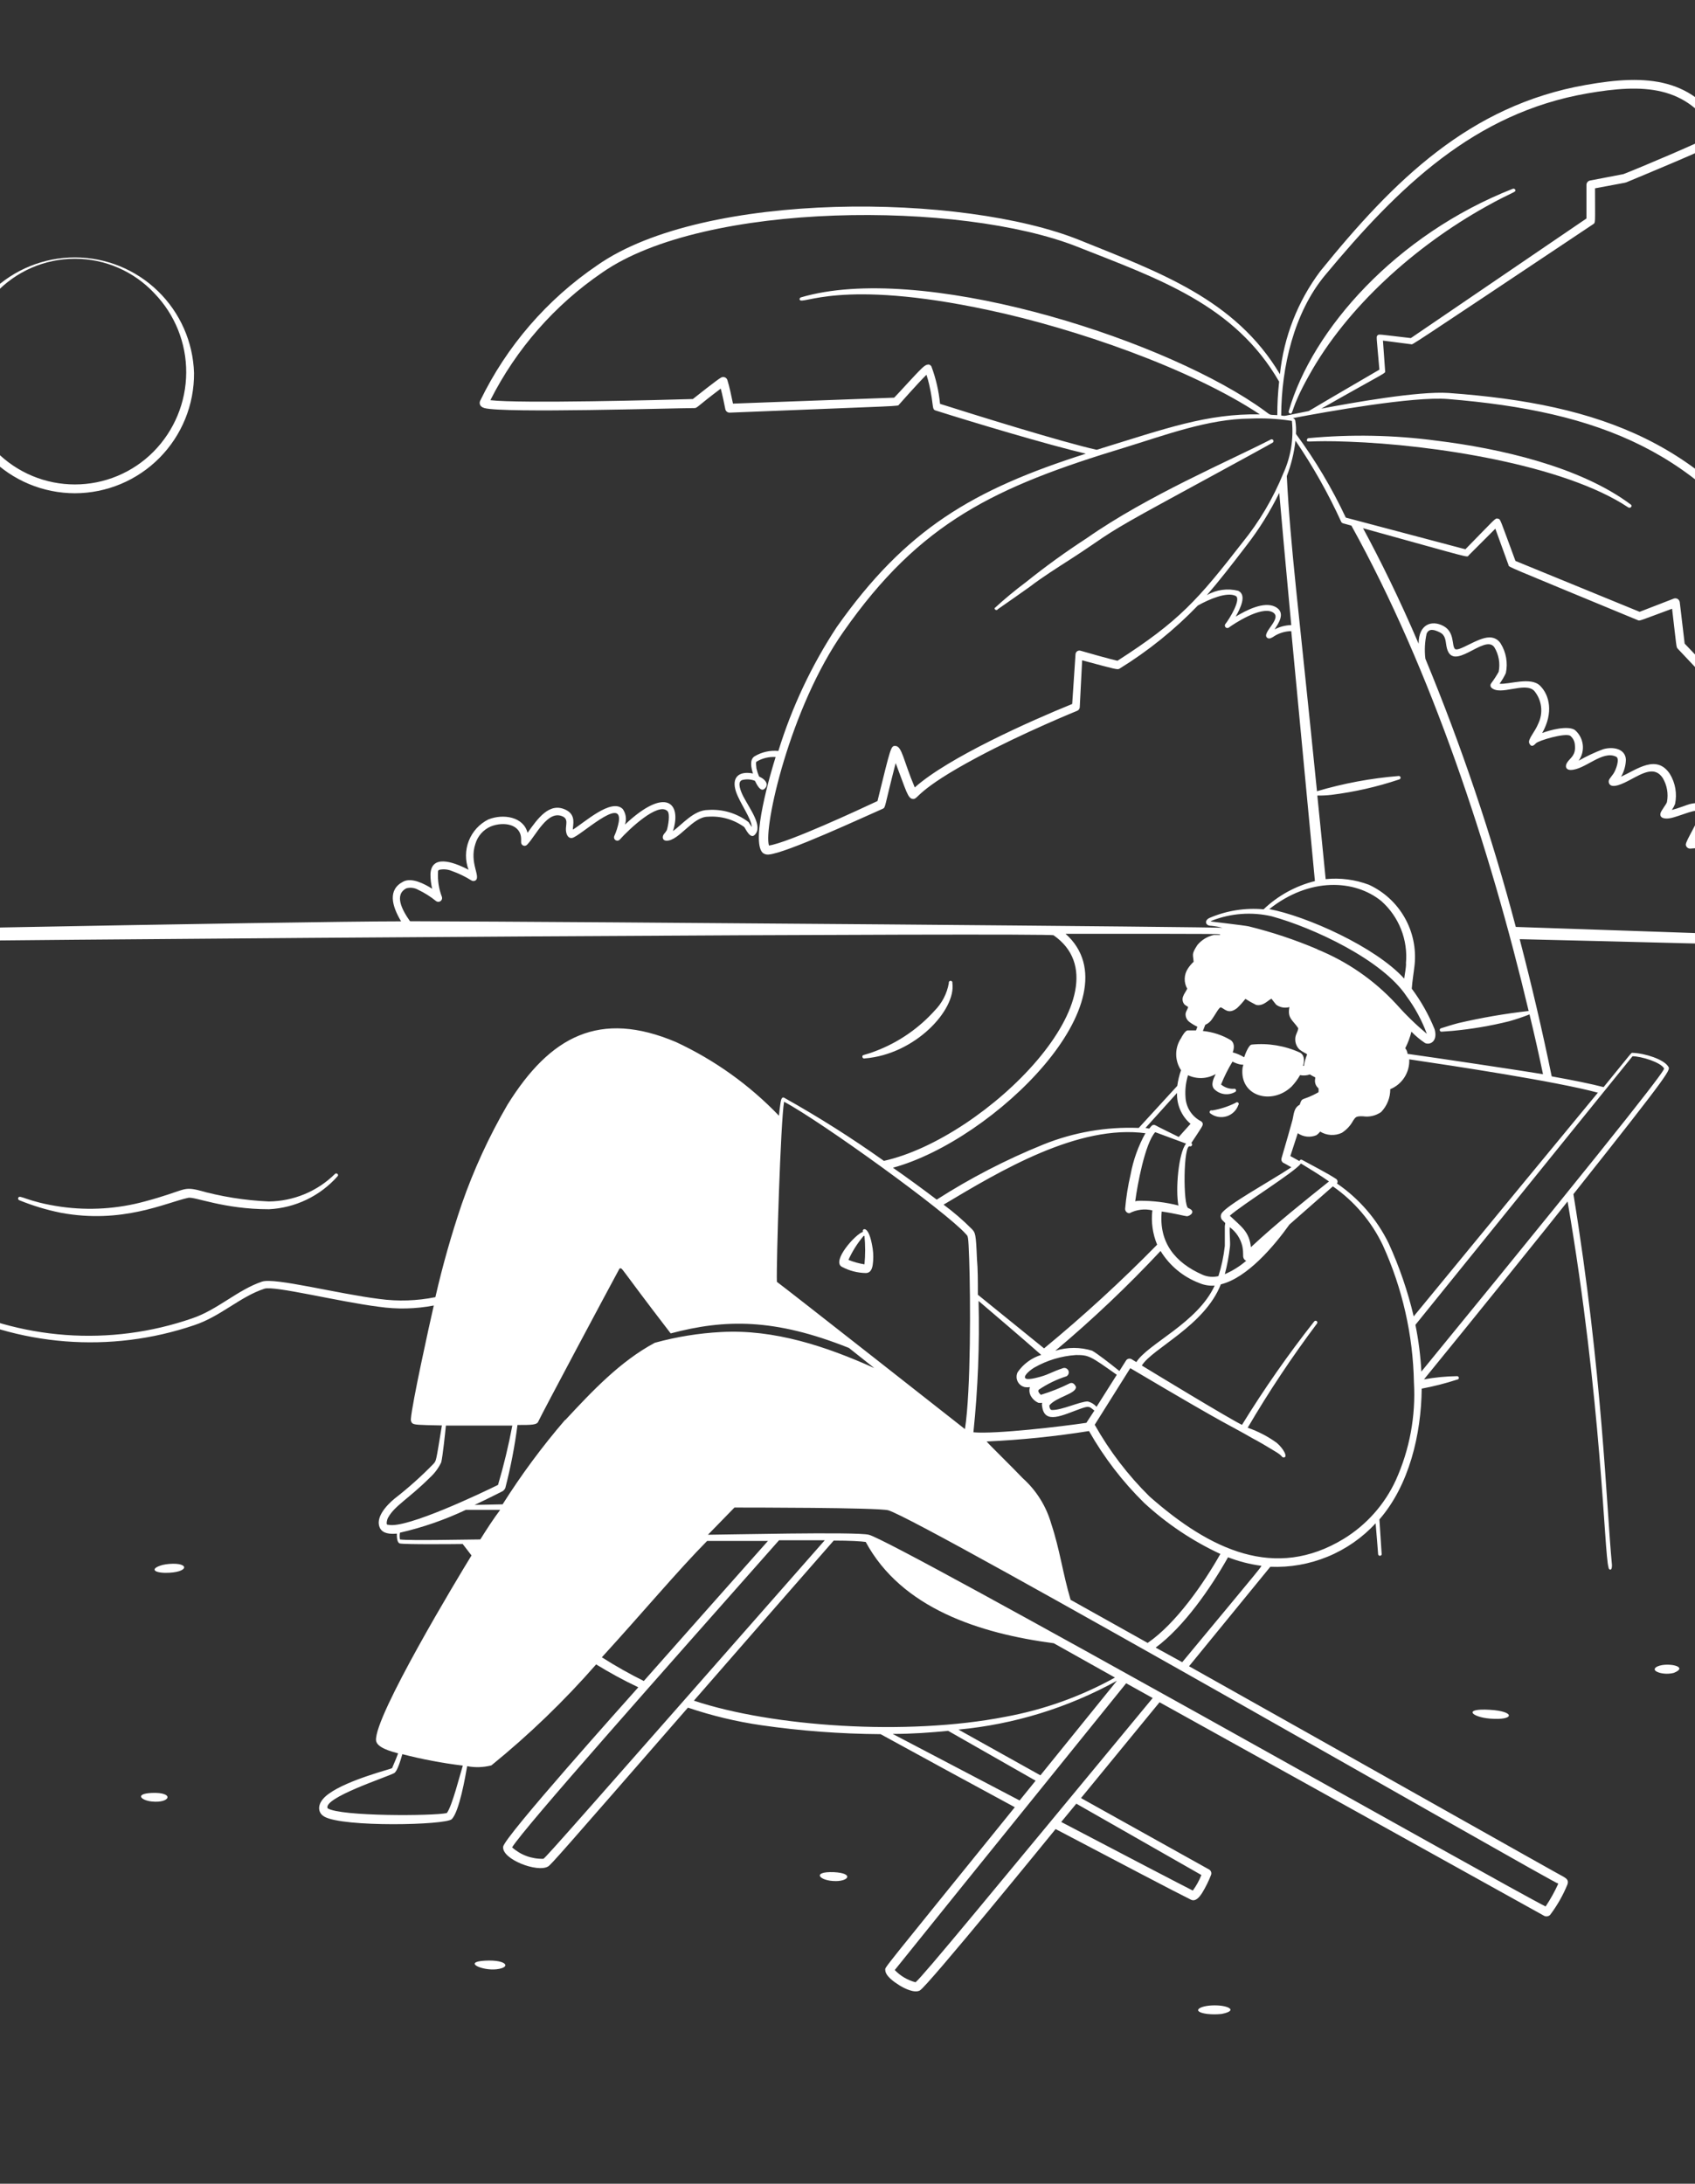<svg width="510" height="657" viewBox="0 0 510 657" fill="none" xmlns="http://www.w3.org/2000/svg">
<rect x="0" y="0" width="510" height="657" fill="#333333" stroke="none"/>
<path fill-rule="evenodd" clip-rule="evenodd" d="M18.305 364.881C36.812 368.321 49.885 361.853 56.627 360.374C58.588 359.961 67.257 363.814 80.948 363.814C84.877 363.614 88.726 362.632 92.27 360.925C95.815 359.218 98.982 356.82 101.588 353.873C102.035 353.357 101.209 352.703 100.762 353.219C95.455 358.445 88.326 361.405 80.879 361.475C73.638 361.161 66.457 360.006 59.482 358.035C54.769 356.969 55.492 358.276 43.555 361.475C35.401 363.696 26.883 364.246 18.512 363.092C7.916 361.578 5.921 359.205 5.474 360.409C5.428 360.541 5.435 360.686 5.492 360.814C5.55 360.942 5.654 361.043 5.784 361.097C9.829 362.75 14.021 364.017 18.305 364.881ZM260.172 318.441C275.342 317.237 287.692 303.855 286.556 295.771C286.577 295.69 286.579 295.605 286.562 295.523C286.545 295.44 286.51 295.363 286.458 295.297C286.407 295.231 286.341 295.177 286.265 295.14C286.19 295.103 286.107 295.084 286.023 295.084C285.939 295.084 285.857 295.103 285.781 295.14C285.706 295.177 285.64 295.231 285.588 295.297C285.537 295.363 285.501 295.44 285.484 295.523C285.467 295.605 285.469 295.69 285.49 295.771C284.94 298.937 283.426 301.856 281.156 304.13C276.42 309.374 270.532 313.449 263.956 316.033C259.931 317.649 259.346 317.202 259.484 317.993C259.49 318.073 259.514 318.149 259.554 318.218C259.595 318.286 259.65 318.344 259.717 318.387C259.784 318.431 259.859 318.458 259.938 318.467C260.017 318.476 260.097 318.467 260.172 318.441ZM-32.641 375.854C-32.509 375.809 -32.4 375.712 -32.339 375.586C-32.278 375.461 -32.269 375.316 -32.314 375.183C-32.36 375.051 -32.456 374.942 -32.582 374.881C-32.708 374.82 -32.853 374.811 -32.985 374.857C-41.464 376.693 -50.237 376.693 -58.716 374.857C-62.363 373.928 -62.569 373.171 -62.947 373.859C-63.014 373.979 -63.033 374.12 -63.002 374.254C-62.97 374.387 -62.889 374.504 -62.776 374.581C-54.76 380.361 -41.379 380.12 -32.641 375.854ZM388.105 124.39C389.241 124.769 388.105 123.221 393.781 113.107C405.305 92.226 426.014 73.925 447.032 62.195C455.529 57.448 456.252 57.929 455.908 57.069C455.841 56.944 455.731 56.846 455.598 56.795C455.465 56.745 455.319 56.744 455.185 56.794C420.132 70.554 394.813 99.106 387.761 123.702C387.735 123.77 387.722 123.842 387.725 123.915C387.729 123.987 387.747 124.058 387.779 124.123C387.812 124.188 387.858 124.245 387.914 124.291C387.97 124.337 388.035 124.371 388.105 124.39ZM490.686 151.807C475.447 140.386 451.298 134.917 432.206 132.577C419.456 130.879 406.554 130.625 393.747 131.821C393.675 131.825 393.604 131.844 393.539 131.875C393.474 131.907 393.415 131.951 393.367 132.006C393.32 132.06 393.283 132.123 393.259 132.192C393.236 132.261 393.226 132.333 393.231 132.405C393.231 133.334 393.437 132.405 405.752 132.887C431.002 133.781 470.562 139.767 489.929 152.667C490.652 153.045 491.271 152.185 490.686 151.807ZM371.8 331.788C369.568 332.91 367.178 333.687 364.713 334.093C364.65 334.063 364.582 334.047 364.512 334.044C364.442 334.041 364.373 334.052 364.307 334.076C364.242 334.099 364.182 334.136 364.13 334.183C364.079 334.23 364.037 334.287 364.008 334.351C363.979 334.414 363.962 334.482 363.959 334.552C363.956 334.622 363.967 334.691 363.991 334.757C364.015 334.822 364.052 334.882 364.099 334.934C364.146 334.985 364.203 335.026 364.266 335.056C364.95 335.554 365.741 335.886 366.576 336.025C367.411 336.163 368.267 336.105 369.076 335.855C369.884 335.604 370.623 335.168 371.233 334.581C371.844 333.995 372.309 333.274 372.591 332.476C372.682 332.371 372.728 332.234 372.718 332.095C372.709 331.957 372.644 331.827 372.539 331.736C372.434 331.645 372.298 331.599 372.159 331.609C372.02 331.618 371.891 331.683 371.8 331.788ZM-50.942 483.32C-57.444 483.905 -56.308 486.76 -49.807 485.865C-43.305 484.971 -46.779 482.941 -50.942 483.32ZM50.951 470.523C50.268 470.576 49.589 470.679 48.921 470.833C45.206 471.865 46.032 473.137 49.712 473.206C56.868 473.241 57.281 470.041 50.951 470.523ZM-54.451 557.899C-57.272 557.899 -60.849 559.447 -56.171 560.41C-55.03 560.579 -53.871 560.579 -52.731 560.41C-47.88 559.241 -51.905 557.83 -54.451 557.899ZM45.688 539.426C40.356 539.667 42.489 541.697 45.688 542.006C51.261 542.591 52.636 539.151 45.688 539.426ZM145.998 589.891C139.118 590.235 144.966 592.987 149.438 592.471C153.91 591.955 152.568 589.547 145.998 589.891ZM250.918 563.265C244.038 562.99 246.48 565.983 251.537 565.949C255.493 565.914 256.835 563.575 250.918 563.265ZM365.367 603.341C360.861 603.341 358.177 605.233 363.234 605.921C364.675 606.076 366.128 606.076 367.569 605.921C372.797 604.889 369.392 603.273 365.367 603.341ZM448.305 517.066C455.805 517.685 455.977 514.865 448.305 514.417C440.015 513.901 442.767 516.619 448.305 517.066ZM500.112 500.967C497.979 501.311 496.672 502.515 499.458 503.306C500.824 503.65 502.254 503.65 503.621 503.306C507.749 501.655 503.311 500.451 500.112 500.967ZM22.537 148.401C27.27 148.392 31.955 147.448 36.323 145.622C40.69 143.796 44.653 141.124 47.984 137.761C51.316 134.398 53.949 130.409 55.733 126.025C57.518 121.64 58.418 116.946 58.381 112.213C58.093 102.894 54.188 94.053 47.494 87.563C40.8 81.073 31.843 77.444 22.519 77.444C13.196 77.444 4.239 81.073 -2.455 87.563C-9.149 94.053 -13.054 102.894 -13.343 112.213C-13.379 116.949 -12.478 121.646 -10.692 126.033C-8.905 130.419 -6.269 134.41 -2.934 137.773C0.401 141.137 4.368 143.808 8.74 145.632C13.111 147.456 17.8 148.397 22.537 148.401ZM-1.372 88.236C1.689 84.959 5.391 82.346 9.504 80.56C13.616 78.773 18.052 77.852 22.537 77.852C27.02 77.852 31.457 78.773 35.569 80.56C39.682 82.346 43.384 84.959 46.444 88.236C52.64 94.642 56.08 103.219 56.029 112.131C55.977 121.043 52.438 129.58 46.169 135.914C43.074 139.032 39.392 141.507 35.336 143.196C31.28 144.885 26.93 145.754 22.537 145.754C18.143 145.754 13.793 144.885 9.737 143.196C5.681 141.507 1.999 139.032 -1.096 135.914C-7.365 129.58 -10.904 121.043 -10.956 112.131C-11.007 103.219 -7.567 94.642 -1.372 88.236ZM388.621 126.764L388.587 126.695V126.729L388.621 126.764ZM300.282 183.249C300.282 183.249 309.123 177.091 309.845 176.541C313.595 173.651 318.205 170.761 321.885 168.388C331.689 162.093 331.311 161.508 344.417 154.249C348.201 152.117 380.159 134.813 382.945 133.162C383.055 133.085 383.133 132.97 383.164 132.839C383.195 132.708 383.177 132.571 383.114 132.452C383.05 132.334 382.946 132.242 382.819 132.196C382.693 132.149 382.555 132.15 382.429 132.199C369.804 138.701 345.243 149.124 326.976 161.921C320.671 166.016 314.575 170.425 308.71 175.13C305.425 177.581 302.267 180.199 299.25 182.973C299.248 183.096 299.287 183.216 299.361 183.314C299.435 183.412 299.54 183.482 299.659 183.514C299.777 183.546 299.903 183.537 300.016 183.489C300.129 183.441 300.223 183.356 300.282 183.249ZM253.326 381.152C255.542 382.331 258.006 382.968 260.516 383.009C261.616 383.009 262.339 382.218 262.58 380.601C262.821 378.971 262.821 377.313 262.58 375.682C261.41 367.908 259.14 369.8 259.656 370.625C257.454 371.21 250.092 379.466 253.326 381.152ZM259.862 371.829C259.9 371.845 259.941 371.854 259.982 371.854C260.024 371.854 260.065 371.845 260.103 371.829C260.384 374.678 260.384 377.547 260.103 380.395C258.451 380.134 256.835 379.684 255.287 379.053C256.462 376.441 258.003 374.008 259.862 371.829Z" fill="white"/>
<path fill-rule="evenodd" clip-rule="evenodd" d="M441.907 167.08L449.923 159.065L453.879 169.969C454.154 170.726 451.333 169.419 492.785 186.585C493.439 186.86 493.026 186.86 503.105 183.145C504.481 194.875 504.343 194.669 504.791 195.15C507.543 198.074 529.215 221.088 532.311 223.737C538.193 228.931 551.059 192.261 538.709 172.756C513.666 133.368 481.88 121.569 435.853 118.232C426.771 117.613 406.544 121.225 397.566 122.945C417.724 111.489 416.83 112.453 416.761 111.593L416.107 102.477L424.639 103.577C425.189 103.577 421.646 105.985 479.3 67.492C480.126 66.941 479.919 67.492 479.919 56.656C487.969 55.142 488.967 55.005 489.311 54.867C492.338 53.594 516.108 43.825 518.757 41.898C519.082 41.704 519.321 41.392 519.423 41.028C519.526 40.663 519.484 40.273 519.307 39.937C509.847 23.288 495.709 22.256 477.133 25.558C442.182 31.716 419.41 54.213 397.222 81.63C390.463 90.667 386.279 101.366 385.113 112.59C371.662 89.955 348.615 81.871 324.844 72.239C289.859 58.101 211.909 57.241 179.711 79.807C164.598 90.072 152.45 104.13 144.485 120.571C144.21 121.121 144.141 122.325 145.758 122.773C151.503 124.355 202.999 122.773 208.985 122.773C209.811 122.773 209.845 122.188 216.863 116.925C217.344 118.748 217.929 121.465 218.239 123.117C218.303 123.42 218.474 123.69 218.72 123.879C218.966 124.068 219.27 124.164 219.58 124.149C273.244 121.981 269.976 122.291 270.492 121.741C270.492 121.741 276.168 115.308 278.748 112.762C279.078 113.721 279.353 114.697 279.574 115.686C281.053 122.188 280.296 123.117 281.5 123.495C292.302 126.935 315.281 133.815 326.702 136.498C292.783 147.3 272.556 159.168 251.744 188.683C244.174 200.215 238.268 212.757 234.2 225.938C231.677 225.689 229.141 226.268 226.976 227.589C225.497 228.587 226.013 231.029 226.563 232.715C222.332 231.889 220.027 233.85 221.438 238.15C222.573 241.59 226.185 246.372 226.185 248.814C225.944 248.47 225.359 247.507 225.222 247.335C221.744 244.673 217.413 243.375 213.044 243.689C208.779 243.689 205.304 248.023 202.483 250.053C205.201 241.521 200.282 236.568 188.035 248.092C188.307 247.316 188.389 246.487 188.275 245.673C188.162 244.86 187.855 244.085 187.382 243.413C183.942 239.973 175.686 247.61 172.349 249.605C172.349 248.195 173.415 245.237 170.319 243.689C165.331 241.177 161.788 246.269 158.727 250.569C157.557 245.787 151.503 244.721 146.927 246.544C144.244 247.89 142.153 250.179 141.055 252.973C139.956 255.766 139.928 258.867 140.976 261.68C135.851 258.997 129.762 257.242 129.521 263.021C129.51 264.494 129.683 265.961 130.037 267.39C127.629 265.877 123.914 263.95 121.368 265.223C116.552 267.665 117.928 272.585 120.68 277.194C90.58 277.194 -90.777 280.634 -106.36 281.494C-106.647 281.561 -106.903 281.724 -107.086 281.955C-107.269 282.186 -107.369 282.472 -107.369 282.767C-107.369 283.062 -107.269 283.348 -107.086 283.579C-106.903 283.81 -106.647 283.973 -106.36 284.04C44.175 282.182 315.591 280.6 317.001 281.391C341.081 298.109 296.705 342.451 265.951 349.262C256.301 342.397 246.288 336.059 235.955 330.273C235.095 329.826 234.923 331.271 234.785 332.234C234.647 333.197 234.51 334.229 234.372 335.674C225.515 326.434 215.017 318.921 203.412 313.521C180.502 303.82 165.572 311.629 152.672 332.406C147.133 341.916 142.525 351.939 138.912 362.334C135.796 371.503 133.156 380.826 131 390.267C125.463 391.387 119.777 391.573 114.179 390.817C101.313 389.201 82.668 384.316 78.85 385.589C71.488 388.065 65.399 394.12 57.763 396.665C45.544 400.889 32.593 402.579 19.7 401.632C6.807 400.686 -5.758 397.123 -17.229 391.161C-20.669 389.51 -42.548 396.39 -47.501 397.422C-59.748 399.899 -90.949 392.193 -108.837 378.846C-108.951 378.79 -109.082 378.775 -109.206 378.805C-109.33 378.834 -109.44 378.906 -109.517 379.007C-109.594 379.109 -109.634 379.234 -109.629 379.362C-109.624 379.489 -109.575 379.611 -109.49 379.706C-91.327 393.466 -59.885 401.378 -47.192 398.901C-44.096 398.282 -20.36 391.505 -18.021 392.675C-6.352 398.82 6.447 402.523 19.595 403.558C32.743 404.594 45.964 402.939 58.451 398.695C66.431 396.046 72.211 390.129 79.572 387.721C82.496 386.758 101.795 391.609 113.972 393.157C119.47 393.953 125.063 393.826 130.519 392.778C129.005 399.349 123.983 422.293 123.639 426.8C123.598 427.035 123.607 427.276 123.666 427.508C123.726 427.739 123.833 427.955 123.983 428.141C124.567 428.692 125.668 428.726 132.961 428.864C131.103 440.216 131.275 439.356 130.45 440.388C126.791 444.156 122.871 447.662 118.719 450.88C116.139 453.013 112.837 456.693 114.316 459.721C115.211 461.475 117.447 461.578 119.407 461.406C119.407 462.335 119.407 464.124 120.302 464.365C121.815 464.709 136.676 464.571 139.222 464.537L141.871 467.977C138.052 474.169 112.527 516.446 113.147 523.636C113.353 525.769 117.515 526.904 119.786 527.523C119.339 528.693 118.891 529.862 118.479 530.757C118.066 531.651 118.135 531.685 117.963 531.961C117.791 532.236 104.822 535.401 98.939 539.666C95.087 542.418 95.499 545.377 97.563 546.546C103.205 549.814 134.234 549.126 135.954 547.303C138.224 544.895 139.979 534.678 140.563 531.376C142.982 531.836 145.473 531.754 147.856 531.135C159.202 521.922 169.744 511.761 179.367 500.76C183.357 503.202 187.588 505.541 192.06 507.64C188.62 511.527 151.778 552.601 151.399 555.593C150.883 559.343 161.719 563.505 164.919 561.545C165.882 560.925 168.359 558.105 206.99 513.763C214.175 516.196 221.567 517.969 229.075 519.061C240.959 520.77 252.947 521.666 264.954 521.744C278.507 529.174 294.882 538.084 305.339 543.725C264.403 594.362 266.364 591.713 266.364 592.677C266.364 594.5 269.082 596.357 270.63 597.321C272.178 598.284 275.136 599.729 276.753 598.869C279.127 597.561 315.797 552.532 317.62 550.296C337.228 560.616 353.878 569.353 358.281 571.521C359.691 572.243 360.861 570.833 361.721 569.491C362.772 567.761 363.67 565.942 364.404 564.056C364.502 563.765 364.498 563.449 364.392 563.161C364.285 562.873 364.083 562.63 363.819 562.473L325.257 540.973L348.89 512.146L464.68 576.44C464.966 576.563 465.281 576.599 465.587 576.544C465.893 576.489 466.175 576.345 466.4 576.13C468.534 573.308 470.292 570.221 471.629 566.945C472.042 565.673 471.354 565.225 470.494 564.675C470.322 564.675 401.9 526.078 357.765 501.31L382.223 471.382C388.136 471.629 394.032 470.588 399.502 468.331C404.973 466.074 409.888 462.655 413.906 458.31C414.25 462.301 414.491 465.465 414.663 467.667C414.693 467.785 414.762 467.89 414.858 467.965C414.955 468.04 415.074 468.081 415.196 468.081C415.318 468.081 415.437 468.04 415.533 467.965C415.63 467.89 415.699 467.785 415.729 467.667C415.523 464.227 415.282 460.787 415.041 457.141C424.019 446.821 427.631 431.513 427.769 417.787C431.379 417.113 434.941 416.205 438.433 415.069C438.57 415.069 438.701 415.015 438.798 414.918C438.895 414.822 438.949 414.69 438.949 414.553C438.949 414.417 438.895 414.285 438.798 414.189C438.701 414.092 438.57 414.037 438.433 414.037C435.087 414.081 431.75 414.403 428.457 415.001C442.699 397.56 467.467 366.841 471.663 361.474C481.983 421.743 482.671 467.461 483.979 471.554C483.979 472.277 485.011 472.827 485.011 471.107C485.026 471.016 485.026 470.923 485.011 470.832C483.325 453.219 482.155 412.868 473.418 359.273C503.93 320.848 502.589 321.914 501.901 320.813C500.525 318.715 495.021 316.892 491.168 316.754C490.79 316.754 491.478 316.032 482.499 327.074C478.818 326.111 473.383 325.01 466.882 323.841C464.061 310.081 460.896 296.561 457.25 282.561C533.239 284.349 529.146 284.659 529.731 283.696L533.48 284.04C533.561 284.061 533.646 284.063 533.728 284.046C533.811 284.028 533.888 283.993 533.954 283.941C534.02 283.89 534.074 283.824 534.111 283.749C534.148 283.673 534.167 283.591 534.167 283.507C534.167 283.423 534.148 283.34 534.111 283.265C534.074 283.189 534.02 283.123 533.954 283.072C533.888 283.02 533.811 282.985 533.728 282.968C533.646 282.951 533.561 282.953 533.48 282.973L529.696 282.629C529.868 277.641 529.146 272.619 524.433 270.899C527.357 269.454 532.138 267.459 530.178 263.778C528.217 260.097 523.298 264.019 521.337 263.778C520.993 261.508 524.777 254.181 517.897 252.461C515.381 252.443 512.867 252.558 510.363 252.805C511.636 250.5 514.147 246.406 513.803 243.895C513.494 242.278 512.118 241.005 508.368 241.934C507.611 242.141 504.928 243.207 503.036 243.689C503.419 243.128 503.742 242.528 503.999 241.9C504.653 238.782 504.087 235.532 502.417 232.818C498.427 226.867 492.613 231.442 487.763 233.678C488.667 232.106 489.164 230.332 489.207 228.518C489.035 225.285 485.389 224.528 482.327 225.422C479.799 226.375 477.349 227.525 475 228.862C476.003 227.455 476.439 225.722 476.223 224.007C476.006 222.292 475.152 220.722 473.831 219.609C471.732 218.233 466.435 219.609 464.027 220.537C467.467 214.414 466.228 209.151 463.407 206.33C460.587 203.509 454.085 205.986 451.195 205.711C451.923 204.705 452.556 203.634 453.087 202.512C453.74 199.438 453.173 196.231 451.505 193.568C451.141 192.992 450.631 192.523 450.026 192.209C449.422 191.895 448.745 191.747 448.065 191.779C444.625 191.779 438.743 196.32 437.745 195.219C436.747 194.118 437.745 190.197 434.305 188.339C430.865 186.481 426.84 187.72 426.84 193.671C420.958 179.911 415.247 168.421 410.122 158.927C443.696 168.215 441.288 167.768 441.907 167.08ZM134.44 545.48C130.587 546.374 102.311 546.546 98.561 544.035C97.254 540.87 116.174 534.747 118.582 533.474C119.579 532.924 120.543 529.518 121.059 527.764C127.042 529.312 133.121 530.461 139.256 531.204C138.465 533.681 136.023 543.485 134.44 545.48ZM398.701 82.8C420.889 56.105 443.696 33.986 477.58 28.104C494.436 25.18 507.474 25.558 516.383 40.213C511.808 42.689 493.267 50.533 488.451 52.39L478.406 54.317C478.111 54.378 477.845 54.537 477.652 54.768C477.458 54.999 477.348 55.288 477.339 55.589V65.737L424.501 101.72C414.628 100.585 414.938 100.481 414.491 100.894C414.043 101.307 414.147 100.894 415.041 111.214C412.702 112.59 401.831 118.885 393.782 123.667C385.079 125.387 387.074 125.181 385.491 125.009C385.56 110.423 389.344 94.049 398.701 82.8ZM282.842 121.5C282.473 117.665 281.606 113.896 280.262 110.285C280.181 110.126 280.064 109.987 279.921 109.88C279.778 109.773 279.612 109.699 279.436 109.666C278.645 109.666 278.026 110.182 277.372 110.801C275.171 112.9 270.492 118.197 269.047 119.642L220.543 121.431C220.234 119.883 219.374 115.858 218.858 114.345C218.798 114.156 218.696 113.983 218.56 113.839C218.423 113.695 218.256 113.584 218.07 113.515C217.885 113.445 217.686 113.419 217.488 113.437C217.291 113.456 217.101 113.519 216.931 113.622C215.865 114.173 209.432 119.298 208.469 120.055C199.559 120.33 156.353 121.465 147.547 120.399C155.337 104.965 166.912 91.757 181.19 82.009C212.115 60.44 289.24 60.44 324.053 74.2C348.408 83.832 371.491 91.606 384.872 114.826C384.501 118.173 384.318 121.538 384.322 124.905C381.054 124.665 383.324 125.421 377.82 121.706C346.86 100.825 276.547 78.947 240.977 89.473C240.842 89.514 240.728 89.604 240.658 89.725C240.588 89.847 240.566 89.99 240.599 90.127C241.149 92.088 252.329 83.625 297.427 93.292C323.331 98.796 358.075 110.767 379.059 124.665C363.063 124.424 351.057 128.827 329.97 135.329C319.478 132.989 293.024 124.733 282.842 121.5ZM253.808 190.025C276.856 157.035 299.56 146.44 338.329 134.675C350.335 130.994 363.544 126.006 376.169 125.937C380.193 125.763 384.224 125.971 388.209 126.557C388.209 126.557 388.828 126.557 388.725 126.763C389.255 132.105 388.365 137.493 386.145 142.381C383.09 149.899 378.94 156.924 373.83 163.227C360.448 180.427 354.807 186.894 336.231 198.797C334.27 198.384 326.943 196.32 325.085 195.769C324.916 195.723 324.739 195.715 324.567 195.746C324.395 195.777 324.232 195.846 324.09 195.948C323.948 196.05 323.831 196.183 323.747 196.337C323.663 196.491 323.615 196.661 323.606 196.836L322.608 211.8C309.983 216.925 285.353 227.899 275.239 236.912C271.799 228.828 271.421 224.425 269.357 224.425C268.05 224.425 268.05 224.631 264.025 241.005C258.831 243.448 237.09 253.561 231.379 254.387C229.625 249.158 237.64 212.969 253.808 190.025ZM383.634 182.525C380.194 180.874 374.931 183.626 371.8 185.518C373.176 183.076 375.24 179.017 372.557 177.744C369.365 176.937 365.984 177.406 363.131 179.051C366.743 174.889 370.424 170.176 374.999 164.19C378.834 159.244 382.154 153.919 384.907 148.297C385.56 155.9 386.833 169.935 388.519 188.064C386.767 188.113 385.049 188.56 383.496 189.371C384.528 187.72 387.143 184.28 383.634 182.525ZM123.363 277.16C120.921 273.72 118.547 269.145 122.297 267.253C123.454 266.938 124.688 267.086 125.737 267.665C127.693 268.586 129.529 269.742 131.207 271.105C131.401 271.25 131.636 271.329 131.878 271.331C132.12 271.332 132.356 271.256 132.552 271.114C132.748 270.972 132.893 270.771 132.967 270.541C133.04 270.31 133.038 270.062 132.961 269.833C132.05 267.466 131.651 264.934 131.791 262.402C131.791 262.058 131.791 261.783 132.239 261.68C133.498 261.424 134.805 261.556 135.988 262.058C138.049 262.788 140.022 263.746 141.871 264.913C142.048 265.016 142.25 265.07 142.455 265.07C142.661 265.07 142.862 265.016 143.04 264.913C144.795 263.778 141.114 259.616 143.04 253.871C143.382 252.712 143.976 251.642 144.778 250.738C145.581 249.834 146.573 249.119 147.684 248.642C151.571 247.094 156.766 247.954 156.8 252.461V253.424C156.796 253.633 156.855 253.839 156.971 254.013C157.086 254.188 157.251 254.323 157.445 254.402C157.64 254.48 157.853 254.498 158.057 254.452C158.261 254.406 158.447 254.3 158.589 254.146C161.169 251.566 164.781 243.413 169.391 245.684C170.801 246.406 170.388 247.61 170.285 249.124C170.182 250.637 170.732 252.289 172.108 252.117C174.31 251.841 187.416 239.251 186.178 247.266C185.898 248.762 185.436 250.218 184.802 251.601C184.727 251.811 184.725 252.04 184.796 252.251C184.867 252.462 185.007 252.644 185.193 252.767C185.379 252.889 185.601 252.946 185.823 252.928C186.045 252.91 186.255 252.818 186.419 252.667C189.274 249.468 198.011 241.212 200.832 244.033C201.692 244.893 201.039 248.539 200.626 249.777C200.372 250.21 200.072 250.614 199.731 250.981C199.112 251.91 199.422 252.942 200.557 252.942C204.375 252.942 208.366 245.718 213.01 245.718C216.895 245.44 220.755 246.536 223.915 248.814C224.259 249.158 225.703 252.598 227.079 251.188C229.659 248.642 225.703 243.551 223.639 239.595C222.917 238.15 221.713 235.364 223.227 234.71C224.522 234.352 225.898 234.424 227.148 234.917C227.767 236.189 228.868 238.357 230.038 237.325C231.207 236.293 230.863 234.779 228.387 233.609C228.056 232.818 227.791 232.002 227.595 231.167C227.595 230.685 227.32 229.447 227.595 229.172C229.333 228.125 231.35 227.633 233.375 227.761C231.827 232.646 225.875 252.942 229.453 256.554C229.931 256.957 230.549 257.155 231.173 257.105C236.264 256.864 260.929 245.34 265.573 243.345C266.536 242.897 265.986 243.104 269.495 229.585C272.694 237.978 273.141 240.352 274.758 240.386C276.375 240.421 275.549 237.737 293.953 227.899C308.126 220.331 324.087 213.864 324.087 213.864C324.302 213.782 324.49 213.642 324.629 213.46C324.769 213.278 324.855 213.06 324.879 212.832L325.601 198.659C335.921 201.445 336.265 201.549 336.85 201.17C345.469 195.853 353.386 189.473 360.414 182.181C363.854 180.255 369.186 177.985 371.8 179.292C373.555 180.186 369.977 186.172 368.635 187.823C368.553 187.967 368.521 188.134 368.543 188.298C368.565 188.463 368.641 188.615 368.758 188.732C368.875 188.85 369.028 188.925 369.192 188.947C369.356 188.969 369.523 188.937 369.667 188.855C371.353 187.617 379.299 182.388 382.808 184.142C386.317 185.897 379.196 190.506 381.363 191.951C382.017 192.364 382.843 191.779 383.565 191.297C385.064 190.4 386.772 189.914 388.519 189.887C390.514 210.871 392.99 237.118 395.639 265.085C389.84 266.528 384.517 269.456 380.194 273.582C374.677 273.083 369.122 273.957 364.026 276.128C362.237 276.885 362.65 278.57 364.439 278.536C364.026 278.536 365.471 278.536 367.879 279.155C368.773 278.88 178.472 277.332 123.363 277.16ZM385.939 349.744C385.939 349.744 387.074 350.329 388.553 351.189C382.361 355.317 368.739 362.713 367.466 365.224C367.309 365.585 367.278 365.988 367.378 366.368C367.478 366.749 367.702 367.085 368.016 367.322C368.876 368.285 368.67 367.563 368.532 368.905V374.856C368.189 377.939 367.544 380.981 366.606 383.937C365.035 384.315 363.384 384.183 361.893 383.559C353.465 379.878 348.649 373.721 349.543 364.501C353.809 365.121 356.251 365.843 357.077 365.912C357.903 365.981 360.139 364.467 357.524 363.469C355.942 362.885 356.011 343.999 358.04 344.893C358.165 344.918 358.295 344.899 358.407 344.839C358.519 344.779 358.607 344.682 358.656 344.564C358.705 344.446 358.711 344.315 358.674 344.194C358.637 344.072 358.559 343.967 358.453 343.896C361.893 338.667 361.893 338.77 361.893 338.048C361.845 337.873 361.759 337.71 361.64 337.573C361.52 337.436 361.372 337.328 361.205 337.257C359.901 336.553 358.801 335.525 358.012 334.271C357.222 333.018 356.77 331.581 356.699 330.101C356.533 327.872 356.789 325.631 357.455 323.497C358.769 324.111 360.211 324.4 361.66 324.34C363.108 324.28 364.522 323.873 365.78 323.153C365.058 324.632 364.267 326.386 365.299 327.625C366.099 328.45 367.15 328.989 368.289 329.157C369.427 329.325 370.588 329.113 371.594 328.553C371.657 328.529 371.715 328.492 371.764 328.444C371.813 328.397 371.852 328.341 371.879 328.279C371.906 328.216 371.921 328.149 371.922 328.081C371.923 328.013 371.911 327.946 371.886 327.883C371.861 327.819 371.824 327.762 371.777 327.713C371.73 327.664 371.674 327.625 371.611 327.597C371.549 327.57 371.482 327.556 371.414 327.554C371.346 327.553 371.279 327.565 371.215 327.59C369.824 327.644 368.463 327.178 367.397 326.283C368.354 323.9 369.505 321.599 370.837 319.403C374.518 321.226 374.277 319.403 373.864 321.261C372.867 329.861 382.671 332.613 388.622 326.902C389.609 325.865 390.464 324.709 391.167 323.462C392.154 323.664 393.177 323.592 394.126 323.256C396.018 324.46 395.777 323.772 395.674 324.804C395.606 325.292 395.665 325.789 395.846 326.247C396.027 326.705 396.323 327.108 396.706 327.418C396.777 327.816 396.777 328.224 396.706 328.622C391.615 331.477 391.924 329.792 391.064 332.372C389.241 333.335 389.31 335.296 388.863 337.05C388.656 337.841 386.454 345.65 385.594 348.471C385.525 348.688 385.52 348.922 385.581 349.142C385.642 349.362 385.767 349.559 385.939 349.709V349.744ZM370.011 369.214C371.912 370.607 373.253 372.632 373.795 374.925C374.277 377.333 373.795 377.917 374.277 378.743C374.445 379.001 374.684 379.204 374.965 379.328C373.034 380.984 370.866 382.341 368.532 383.353C369.248 380.63 369.765 377.859 370.08 375.062C370.218 373.824 369.908 371.244 370.011 369.18V369.214ZM370.011 365.774C373.864 362.334 389.516 352.668 391.443 350.053C393.885 351.533 397.566 353.803 399.871 355.454C392.991 360.958 384.081 368.045 376.375 375.234C375.894 370.487 373.348 368.939 370.149 365.877L370.011 365.774ZM297.049 433.68C307.305 433.212 317.527 432.167 327.665 430.549C332.172 438.499 337.764 445.781 344.28 452.187C351.078 458.455 358.807 463.63 367.191 467.529C362.134 476.473 353.809 488.479 345.312 494.293L322.127 481.324C319.753 473.309 318.893 466.222 316.313 458.482C314.804 453.175 311.822 448.404 307.713 444.722C304.72 441.557 297.393 434.402 296.911 433.749C296.43 433.095 296.877 433.852 297.049 433.68ZM326.874 428.073C319.512 429.173 299.698 431.513 292.887 430.928C294.247 417.799 294.764 404.597 294.435 391.402C299.595 395.84 306.578 401.722 313.286 407.639C310.409 408.528 307.913 410.357 306.199 412.833C305.984 413.268 305.871 413.745 305.87 414.23C305.869 414.714 305.979 415.193 306.191 415.628C306.404 416.064 306.714 416.445 307.097 416.741C307.48 417.038 307.926 417.243 308.401 417.34C308.891 417.41 309.39 417.41 309.88 417.34C309.733 417.83 309.696 418.346 309.773 418.852C309.851 419.358 310.04 419.84 310.327 420.264C310.833 421.056 311.564 421.679 312.426 422.053C312.801 422.123 313.186 422.123 313.561 422.053C313.476 422.391 313.476 422.746 313.561 423.085C314.249 428.726 319.787 425.733 325.085 423.841C327.699 422.947 327.665 423.085 329.282 424.392L326.874 428.073ZM354.669 362.713C350.836 361.735 346.894 361.25 342.939 361.268C341.356 361.268 341.528 361.646 341.597 361.268C342.182 356.727 344.487 344.068 347.583 340.628L356.871 344.068C354.6 346.854 353.603 358 354.6 362.85L354.669 362.713ZM354.669 342.073C353.568 341.522 348.683 339.149 347.789 338.633C346.895 338.117 346.516 338.633 345.794 339.561L344.659 339.355L354.153 328.829C354.087 330.582 354.418 332.329 355.121 333.937C355.823 335.545 356.88 336.974 358.212 338.117L354.669 342.073ZM344.659 340.903C342.5 344.771 340.99 348.966 340.187 353.321C339.392 356.718 338.84 360.167 338.535 363.641C338.526 363.819 338.553 363.996 338.614 364.163C338.676 364.329 338.771 364.482 338.893 364.611C339.015 364.739 339.163 364.842 339.326 364.912C339.489 364.982 339.665 365.018 339.843 365.017C341.956 363.908 344.401 363.603 346.723 364.157C346.314 367.664 346.811 371.218 348.167 374.477C337.385 385.47 326.028 395.885 314.146 405.678L294.228 389.545C294.228 385.485 294.228 381.77 293.953 378.777C293.643 371.003 293.437 370.934 292.474 369.833C289.813 367.151 286.949 364.679 283.908 362.437C301.005 352.221 324.5 338.151 344.831 340.972L344.659 340.903ZM327.287 421.64C324.982 421.64 319.478 424.289 316.554 424.22C315.935 424.22 315.763 423.463 315.728 422.844C317.895 420.229 323.743 419.404 323.743 417.305C323.743 417.305 323.159 415.62 321.851 416.205C319.064 417.594 316.164 418.745 313.183 419.645C312.922 419.432 312.701 419.176 312.529 418.888C312.254 418.372 312.529 418.269 312.529 418.131C315.104 416.38 317.92 415.012 320.888 414.072C321.171 413.914 321.387 413.659 321.496 413.355C321.606 413.05 321.602 412.716 321.484 412.414C321.367 412.113 321.144 411.863 320.858 411.713C320.571 411.562 320.24 411.52 319.925 411.595C316.141 412.868 316.003 413.349 313.045 414.209C312.116 414.45 308.848 415.413 308.435 414.553C308.023 413.693 310.293 411.973 311.256 411.423C315.084 409.25 319.352 407.969 323.743 407.673C327.596 407.673 327.975 407.914 336.024 413.625L329.935 423.257C329.234 422.465 328.311 421.902 327.287 421.64ZM328.697 406.401C325.059 405.253 321.155 405.253 317.517 406.401C328.672 397.037 339.252 387.008 349.199 376.369C351.893 380.773 355.97 384.16 360.792 386.001C362.265 386.638 363.87 386.909 365.471 386.793C360.345 398.007 345.381 404.268 341.907 409.806L340.496 408.946C340.221 408.777 339.891 408.722 339.576 408.793C339.262 408.864 338.987 409.054 338.811 409.325L336.815 412.489C333.754 410.013 329.97 407.123 328.697 406.435V406.401ZM390.617 309.255C390.617 310.425 389.688 311.181 389.723 312.695C389.716 313.265 389.825 313.83 390.044 314.357C390.263 314.883 390.586 315.359 390.995 315.757C391.5 316.152 392.041 316.498 392.612 316.789C392.874 316.88 393.11 317.033 393.3 317.236C392.831 318.336 392.507 319.492 392.337 320.676H392.062C392.647 318.853 392.302 317.236 391.133 316.685C386.605 314.612 381.606 313.781 376.651 314.277C375.756 314.277 374.655 317.133 374.346 318.096C373.276 317.44 372.117 316.942 370.906 316.617C371.525 314.965 371.284 313.589 370.252 312.901C367.708 311.402 364.867 310.474 361.927 310.184L362.65 308.326C363.513 307.954 364.244 307.331 364.748 306.537C365.539 305.471 366.915 302.788 367.363 303.097C368.395 303.407 369.564 305.368 372.213 303.304C373.123 302.443 373.962 301.511 374.724 300.517C375.765 301.189 376.844 301.798 377.958 302.341C380.125 302.822 381.673 300.793 382.567 300.483C383.015 301.033 383.771 302.065 383.978 302.272C384.544 302.688 385.198 302.97 385.889 303.095C386.581 303.221 387.292 303.186 387.968 302.994C387.28 306.365 389 306.916 390.583 309.289L390.617 309.255ZM396.362 285.588C389.677 282.744 382.775 280.444 375.722 278.708C374.311 278.398 364.576 277.297 364.232 277.229L364.645 276.988C370.374 274.751 376.644 274.295 382.636 275.681C395.192 279.121 416.004 288.821 423.228 299.761C425.781 303.215 427.831 307.014 429.317 311.044C425.975 308.242 422.848 305.195 419.96 301.928C413.371 294.828 405.304 289.262 396.327 285.622L396.362 285.588ZM423.056 289.853C423.056 291.401 422.678 292.915 422.506 294.429C413.803 284.831 393.025 275.612 381.914 273.513C394.057 263.881 407.61 264.604 415.591 271.071C418.224 273.401 420.269 276.32 421.56 279.589C422.851 282.859 423.352 286.388 423.022 289.888L423.056 289.853ZM320.613 280.944C371.903 280.944 367.294 280.944 366.915 281.288H365.264C363.31 281.711 361.554 282.777 360.276 284.315C358.453 287.136 358.969 287.033 359.141 289.372C358.486 289.975 357.908 290.657 357.421 291.401C356.83 292.293 356.497 293.33 356.461 294.399C356.424 295.468 356.685 296.526 357.214 297.456C356.905 298.213 356.251 298.969 355.976 299.795C355.814 300.203 355.77 300.649 355.849 301.08C355.928 301.512 356.127 301.913 356.423 302.237C356.662 302.429 356.915 302.601 357.18 302.753C357.303 302.805 357.409 302.888 357.49 302.994C357.318 303.682 356.87 304.198 356.733 304.886C356.683 305.378 356.761 305.874 356.96 306.326C357.159 306.778 357.472 307.171 357.868 307.466C358.621 308.026 359.428 308.51 360.276 308.911L359.863 310.012H357.352C356.664 310.012 355.667 311.732 355.357 312.351C354.404 313.777 353.896 315.453 353.896 317.167C353.896 318.881 354.404 320.557 355.357 321.983C354.819 323.511 354.439 325.09 354.222 326.696L342.629 339.355C332.783 338.964 322.968 340.676 313.836 344.377C302.684 348.894 291.975 354.433 281.844 360.924C277.682 357.759 272.866 354.25 268.669 351.326C299.079 343.07 342.526 300.517 320.613 280.944ZM235.92 331.477C247.203 337.497 284.665 364.57 290.616 371.278C291.27 372.069 291.339 371.278 291.614 378.915C292.027 390.817 292.13 418.303 290.341 429.965C289.343 429.173 236.78 387.859 233.753 385.657C233.547 380.36 234.888 337.119 235.92 331.477ZM116.896 458.757C116.655 458.757 116.483 458.757 116.38 458.551C116.277 458.345 116.38 457.175 116.862 456.453C118.788 453.013 123.191 450.708 129.315 444.585C130.754 443.29 131.924 441.724 132.755 439.975C133.202 438.255 133.959 430.962 134.165 428.898H154.151C153.018 434.918 151.583 440.876 149.851 446.752C144.967 449.16 122.331 459.961 116.896 458.757ZM144.416 463.161C141.458 463.161 123.123 463.573 120.336 463.161C120.214 462.49 120.214 461.802 120.336 461.131C127.181 459.56 133.836 457.253 140.185 454.251H150.505C148.441 457.003 146.48 460.03 144.519 463.161H144.416ZM170.01 427.213C163.137 435.205 156.859 443.69 151.227 452.6L142.799 452.772C147.375 450.639 150.78 448.85 151.227 448.644C151.599 448.405 151.888 448.056 152.053 447.646C153.664 441.422 154.882 435.103 155.699 428.726C160.034 428.726 161.582 428.726 161.995 427.625C163.095 425.217 183.185 387.584 186.419 381.633C187.519 381.633 185.352 379.775 201.795 401.172C218.17 396.837 232.996 396.597 255.425 405.541L263.062 411.595C248.614 405.093 232.962 399.865 216.966 400.759C210.218 401.114 203.528 402.198 197.014 403.993C186.625 409.565 178.231 418.475 170.113 427.213H170.01ZM181.052 498.661C193.367 485.177 203.997 472.483 212.769 463.608H231.07C218.067 478.228 205.063 492.917 193.711 505.748C189.402 503.613 185.21 501.248 181.155 498.661H181.052ZM163.508 559.24C160.041 559.348 156.665 558.116 154.083 555.8C157.867 549.711 198.562 503.925 234.407 463.401H248.167C174.895 546.718 164.437 558.655 163.508 559.24ZM208.779 511.665C221.197 497.389 235.645 480.877 250.85 463.505C255.735 463.505 259.14 463.711 260.482 463.917C271.283 483.869 294.641 491.437 317.07 494.396L335.474 504.716C325.202 510.412 314.071 514.397 302.519 516.515C272.797 522.329 232.308 519.508 208.779 511.665ZM336.059 505.679L313.045 534.128L288.38 520.368C305.114 518.804 321.345 513.803 336.059 505.679ZM268.6 521.675C274.551 521.675 280.09 521.262 285.284 520.746L311.6 535.745L306.784 541.696L268.6 521.675ZM361.48 564.125C360.822 565.787 359.955 567.359 358.9 568.803C355.942 567.324 338.604 558.277 319.306 548.163L323.847 542.659L361.48 564.125ZM275.48 596.392C273.092 595.771 270.924 594.496 269.219 592.711C269.426 592.401 300.179 554.252 338.845 506.436L346.826 510.873C297.015 571.108 277.819 594.431 275.48 596.392ZM468.877 566.705C467.792 569.097 466.515 571.398 465.059 573.585C454.739 568.562 268.979 463.505 261.411 461.75C257.627 460.787 217.413 461.75 213.01 461.75L220.991 453.563C225.153 453.563 264.094 453.563 267.259 454.389C277.579 457.416 467.604 566.705 468.843 566.705H468.877ZM355.735 500.106L347.72 495.703C356.251 489.408 364.335 477.712 369.495 468.527C372.676 469.756 375.989 470.61 379.368 471.073C379.85 471.107 380.847 469.8 355.701 500.106H355.735ZM419.96 445.376C416.599 452.645 411.166 458.761 404.343 462.954C383.703 475.545 364.198 466.394 345.863 450.226C339.393 443.838 333.847 436.578 329.385 428.657L340.083 411.629C372.11 430.584 368.807 428.073 376.96 432.785C377.614 433.129 378.336 433.508 380.056 434.505L383.668 436.673C386.145 438.117 385.491 438.461 386.248 438.496C387.59 438.496 386.248 435.881 384.15 434.093C381.474 432.162 378.53 430.632 375.412 429.552C381.759 418.718 388.719 408.254 396.259 398.213C396.345 398.104 396.385 397.964 396.369 397.826C396.353 397.687 396.282 397.56 396.173 397.474C396.063 397.387 395.924 397.347 395.785 397.364C395.646 397.38 395.52 397.45 395.433 397.56C387.59 407.508 380.33 417.902 373.692 428.692C369.461 426.593 347.617 413.315 343.558 410.838C346.757 405.644 362.443 398.901 367.328 386.414C375.206 384.488 383.29 374.993 387.968 368.423L401.04 356.933C407.506 361.432 412.687 367.538 416.073 374.649C421.974 387.627 425.158 401.675 425.43 415.929C426.01 426.042 424.134 436.146 419.96 445.376ZM491.168 317.786C493.851 317.786 499.734 319.609 500.697 321.467C500.938 321.845 495.227 330.101 427.666 412.661C427.419 407.934 426.821 403.231 425.877 398.592C461.928 354.009 490.171 319.025 491.203 317.786H491.168ZM480.848 328.657C469.462 342.417 449.131 367.116 425.361 396.046C423.568 388.465 421.033 381.08 417.793 373.996C414.25 366.786 408.906 360.613 402.279 356.073C402.42 355.865 402.477 355.611 402.439 355.362C402.4 355.113 402.269 354.888 402.072 354.732C399.32 352.909 394.435 350.432 391.752 348.953C391.679 348.913 391.598 348.892 391.515 348.89C391.432 348.889 391.349 348.907 391.275 348.945C391.201 348.982 391.137 349.036 391.088 349.103C391.039 349.171 391.007 349.249 390.995 349.331L388.243 347.817L390.479 340.937C391.293 341.505 392.238 341.857 393.224 341.96C394.211 342.062 395.208 341.911 396.121 341.522C396.537 341.222 396.908 340.862 397.222 340.456C398.19 341.051 399.29 341.397 400.425 341.463C401.559 341.529 402.693 341.313 403.723 340.834C405.172 339.915 406.358 338.634 407.163 337.119C407.92 336.018 408.058 335.812 410.053 335.846C411.983 336.148 413.955 335.692 415.557 334.573C417.339 332.728 418.327 330.258 418.309 327.693C420.072 326.97 421.568 325.719 422.59 324.111C423.613 322.503 424.112 320.618 424.019 318.715C436.816 320.607 468.12 325.32 480.848 328.76V328.657ZM429.248 190.644C429.971 188.958 431.587 189.44 433.239 190.265C434.89 191.091 434.924 192.605 435.199 194.325C436.713 203.165 446.758 190.403 449.647 194.772C450.976 196.981 451.43 199.607 450.92 202.133C450.25 203.327 449.503 204.477 448.684 205.573C448.536 205.752 448.455 205.977 448.455 206.21C448.455 206.442 448.536 206.667 448.684 206.846C451.367 209.529 458.798 204.989 461.619 207.844C462.753 209.203 463.47 210.862 463.684 212.62C463.897 214.377 463.598 216.159 462.823 217.751C461.825 220.262 459.589 222.464 460.139 223.633C460.69 224.803 461.343 224.493 462.134 223.633C462.926 222.773 470.941 220.434 472.454 221.363C472.881 221.709 473.228 222.144 473.472 222.637C473.715 223.129 473.849 223.669 473.865 224.218C474.175 227.245 472.558 227.933 471.629 229.275C470.7 230.617 471.25 231.649 472.558 231.649C476.892 231.649 482.155 225.56 486.318 227.693C487.384 228.243 486.318 231.511 485.423 232.818C484.529 234.125 483.772 234.607 484.116 235.605C484.804 237.6 488.657 235.605 490.514 234.607C494.333 232.577 497.876 230.445 500.284 234.057C501.587 236.237 502.04 238.821 501.557 241.315C501.385 242.003 499.734 243.929 499.596 244.755C499.321 246.234 501.075 246.441 502.52 246.165C505.513 245.615 511.189 242.725 511.292 244.514C511.292 247.025 507.233 252.736 507.233 254.146C507.267 254.469 507.42 254.767 507.661 254.983C507.903 255.199 508.216 255.318 508.54 255.316C508.884 255.316 516.762 254.662 517.243 254.8C522.644 256.141 517.037 262.987 519.583 265.533C521.234 267.218 524.192 265.533 526.703 264.741C526.979 264.741 527.838 264.466 527.976 264.741C528.905 266.633 524.158 268.181 522.231 269.248C520.305 270.314 520.374 272.309 521.612 272.688C522.205 272.773 522.808 272.773 523.401 272.688C526.841 273.823 527.322 277.745 527.219 281.357C522.369 281.116 456.321 278.88 456.08 278.88C448.829 251.399 439.739 224.438 428.87 198.177C428.569 195.663 428.697 193.116 429.248 190.644ZM459.967 304.164C452.85 304.967 445.786 306.185 438.811 307.81C436.816 308.326 435.062 308.911 433.617 309.358C433.48 309.386 433.36 309.466 433.282 309.582C433.205 309.698 433.177 309.841 433.204 309.977C433.232 310.114 433.312 310.235 433.428 310.312C433.544 310.389 433.686 310.418 433.823 310.39L437.057 310.149C442.797 309.616 448.49 308.65 454.085 307.26C456.159 306.675 458.203 305.986 460.208 305.196C461.63 311.044 462.983 317.041 464.267 323.187C458.591 322.224 430.762 318.061 423.503 317.064C423.459 316.443 423.218 315.853 422.815 315.378C423.625 313.793 424.248 312.119 424.673 310.39C425.922 311.681 427.306 312.834 428.801 313.83C430.349 314.484 432.654 313.245 431.656 309.668C429.895 305.319 427.583 301.215 424.776 297.456C424.948 295.082 425.361 292.743 425.636 290.266C426.136 285.319 425.078 280.34 422.611 276.023C420.145 271.706 416.392 268.267 411.876 266.186C407.73 264.629 403.279 264.052 398.873 264.501C398.047 256.21 397.222 247.679 396.362 239.354C397.764 239.37 399.165 239.301 400.559 239.148C407.508 238.287 414.353 236.731 420.992 234.504C421.129 234.476 421.249 234.396 421.327 234.28C421.404 234.164 421.432 234.021 421.405 233.885C421.378 233.748 421.297 233.627 421.181 233.55C421.065 233.473 420.923 233.444 420.786 233.472C412.474 234.149 404.255 235.682 396.259 238.047C390.548 181.218 388.312 165.05 387.177 143.241C388.498 139.812 389.377 136.228 389.791 132.577C395.061 140.314 399.664 148.485 403.551 157.001C403.792 157.482 404.033 157.413 406.613 158.136C430.624 201.48 448.203 254.765 459.967 304.233V304.164ZM404.927 155.728C400.763 146.864 395.74 138.43 389.929 130.547C390.018 129.191 389.948 127.828 389.723 126.488C389.67 126.321 389.576 126.171 389.45 126.051C389.324 125.93 389.169 125.844 389 125.8C399.079 123.873 425.327 119.195 435.647 120.055C481.123 123.77 512.255 135.845 536.335 174.132C544.007 186.275 541.289 207.637 535.544 218.439C535 219.508 534.305 220.493 533.48 221.363C529.696 217.923 510.467 197.283 506.889 193.637L505.41 181.149C505.38 180.956 505.308 180.772 505.199 180.609C505.091 180.446 504.948 180.31 504.781 180.208C504.614 180.106 504.426 180.043 504.232 180.021C504.037 179.999 503.841 180.021 503.655 180.083L493.335 184.073L455.977 168.765C451.195 155.9 451.539 156.209 450.679 156.037C449.819 155.865 450.232 155.762 440.91 165.257L404.927 155.728Z" fill="white"/>
</svg>
